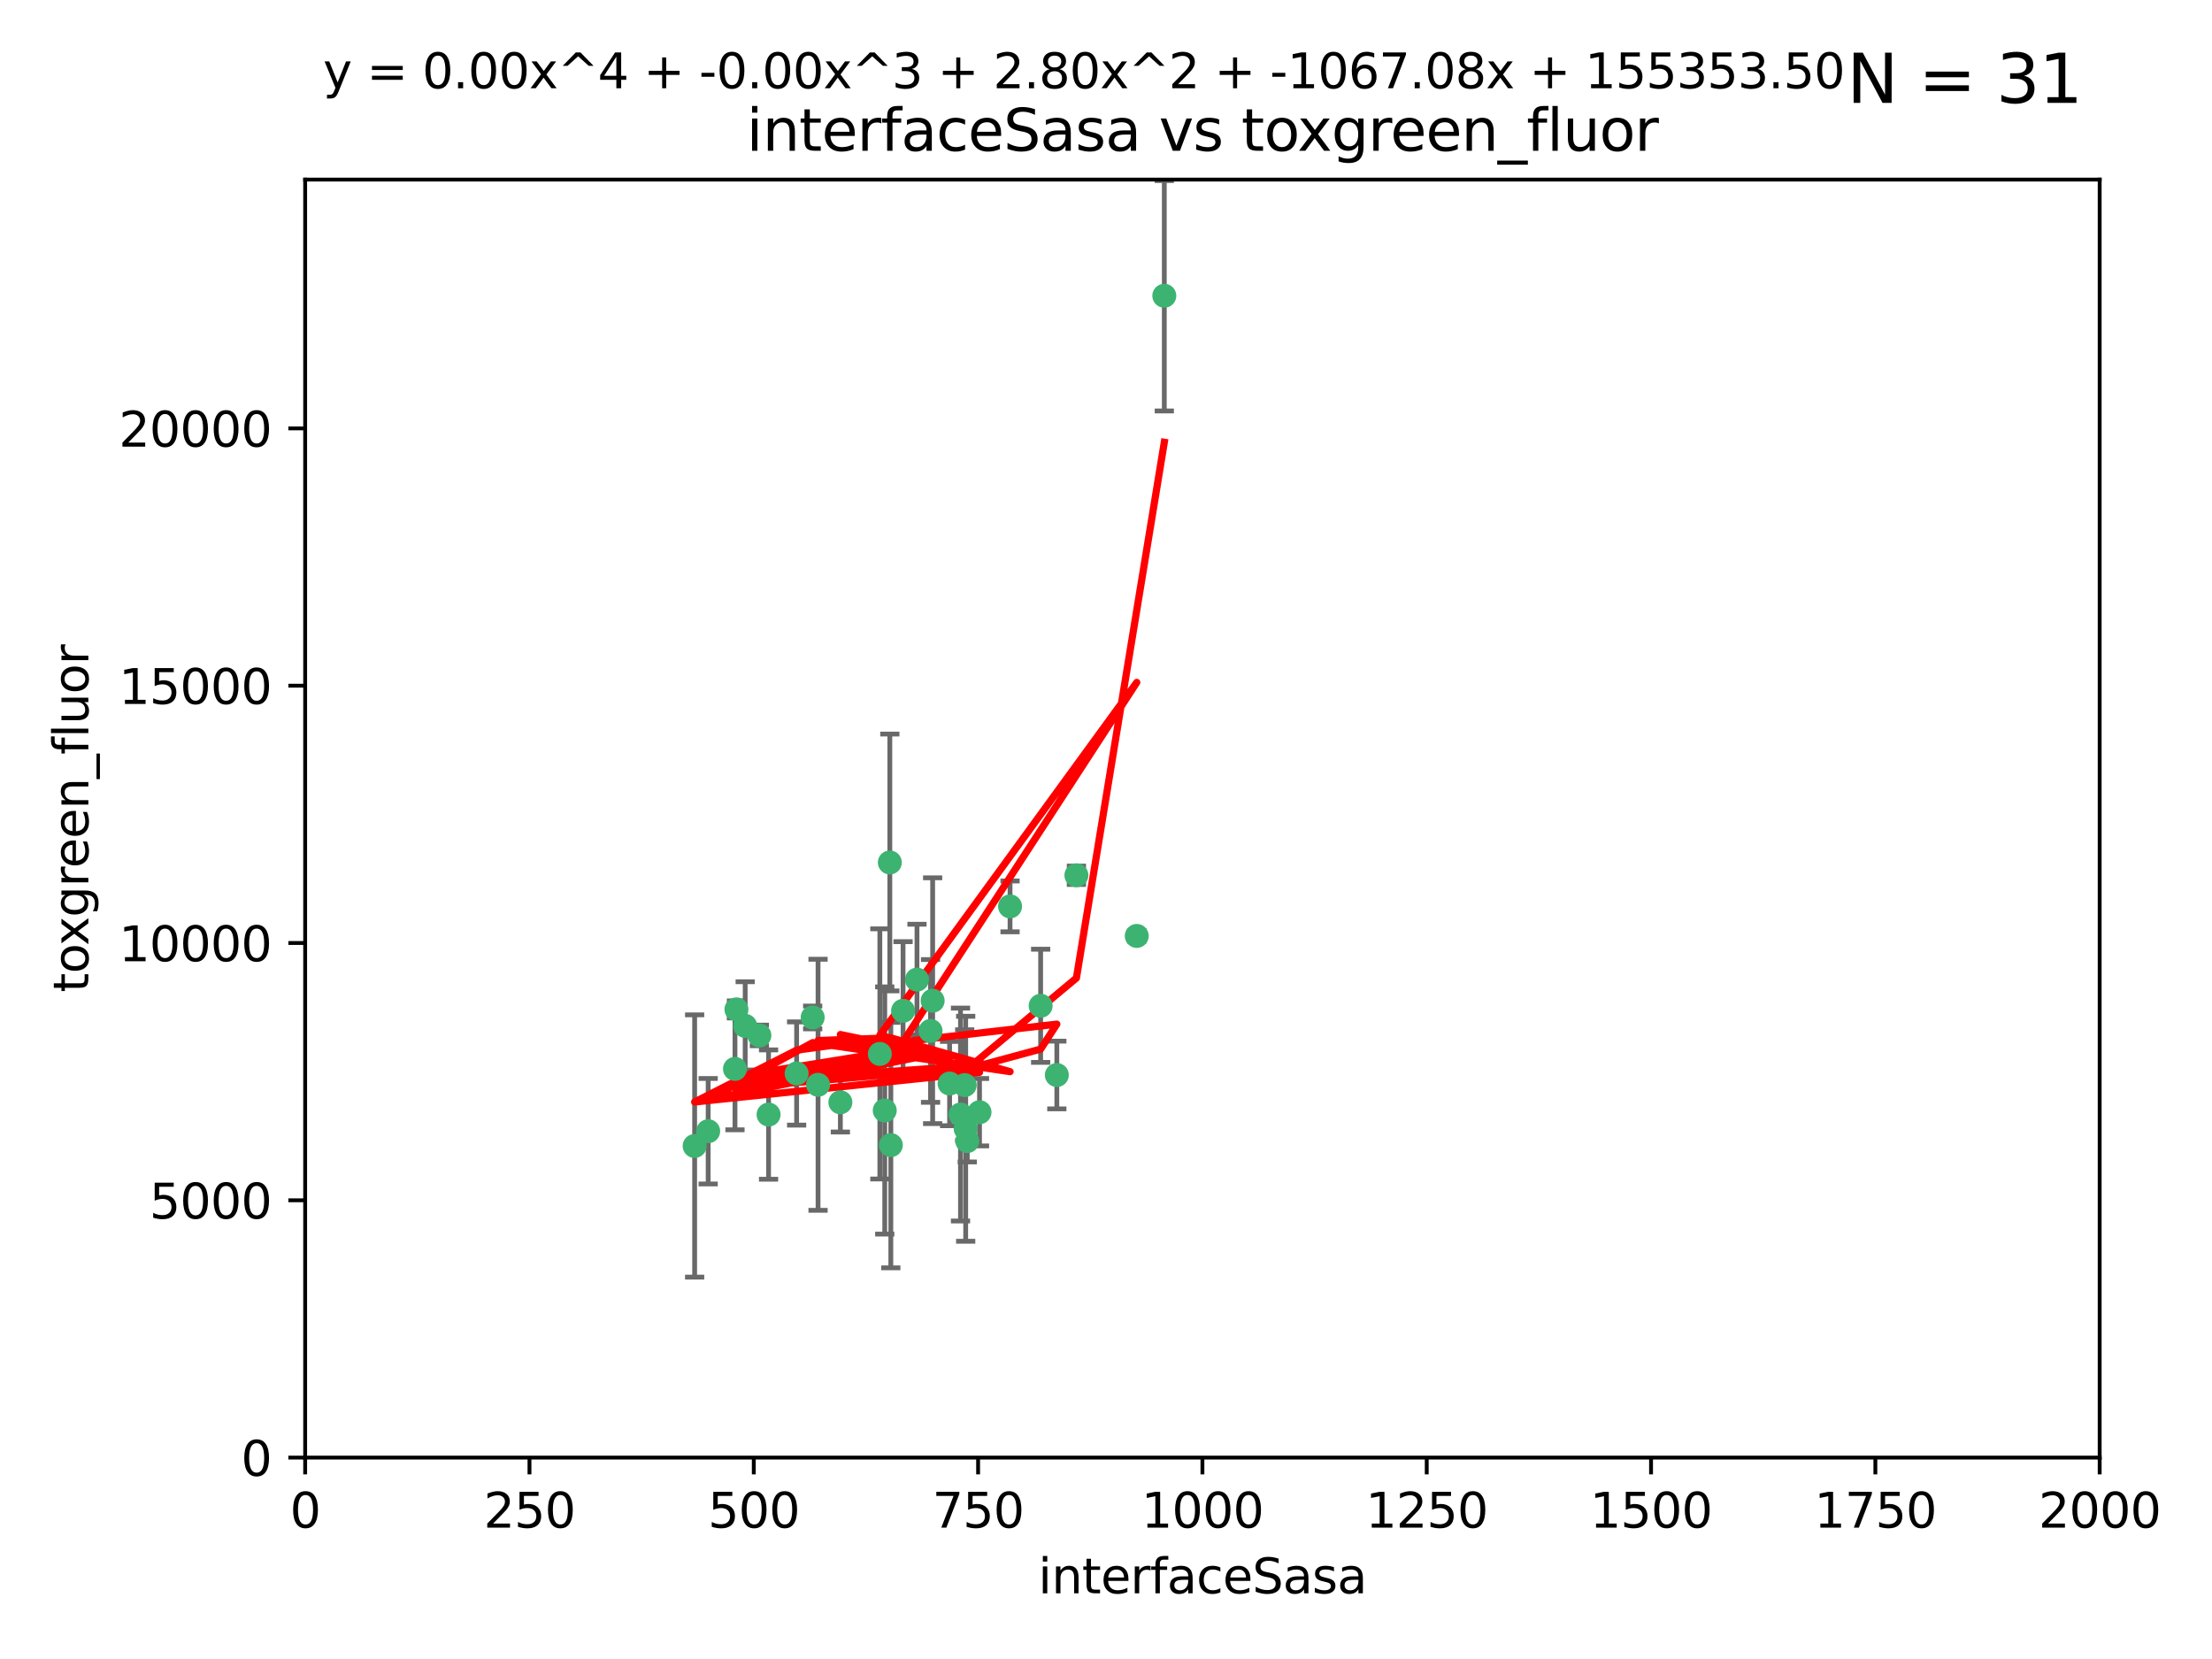 <?xml version="1.0" encoding="utf-8" standalone="no"?>
<!DOCTYPE svg PUBLIC "-//W3C//DTD SVG 1.1//EN"
  "http://www.w3.org/Graphics/SVG/1.1/DTD/svg11.dtd">
<svg xmlns:xlink="http://www.w3.org/1999/xlink" width="460.8pt" height="345.6pt" viewBox="0 0 460.8 345.6" xmlns="http://www.w3.org/2000/svg" version="1.1">
 <defs>
  <style type="text/css">*{stroke-linejoin: round; stroke-linecap: butt}</style>
 </defs>
 <g id="figure_1">
  <g id="patch_1">
   <path d="M 0 345.6 
L 460.8 345.6 
L 460.8 0 
L 0 0 
z
" style="fill: #ffffff"/>
  </g>
  <g id="axes_1">
   <g id="patch_2">
    <path d="M 63.571 303.64 
L 437.4 303.64 
L 437.4 37.411 
L 63.571 37.411 
z
" style="fill: #ffffff"/>
   </g>
   <g id="PathCollection_1">
    <defs>
     <path id="m22f7051500" d="M 0 1.118 
C 0.297 1.118 0.581 1 0.791 0.791 
C 1 0.581 1.118 0.297 1.118 0 
C 1.118 -0.297 1 -0.581 0.791 -0.791 
C 0.581 -1 0.297 -1.118 0 -1.118 
C -0.297 -1.118 -0.581 -1 -0.791 -0.791 
C -1 -0.581 -1.118 -0.297 -1.118 0 
C -1.118 0.297 -1 0.581 -0.791 0.791 
C -0.581 1 -0.297 1.118 0 1.118 
z
" style="stroke: #3cb371"/>
    </defs>
    <g clip-path="url(#pad4c2905b9)">
     <use xlink:href="#m22f7051500" x="242.546" y="61.614" style="fill: #3cb371; stroke: #3cb371"/>
     <use xlink:href="#m22f7051500" x="224.235" y="182.332" style="fill: #3cb371; stroke: #3cb371"/>
     <use xlink:href="#m22f7051500" x="201.501" y="237.705" style="fill: #3cb371; stroke: #3cb371"/>
     <use xlink:href="#m22f7051500" x="216.785" y="209.523" style="fill: #3cb371; stroke: #3cb371"/>
     <use xlink:href="#m22f7051500" x="220.157" y="223.946" style="fill: #3cb371; stroke: #3cb371"/>
     <use xlink:href="#m22f7051500" x="188.124" y="210.567" style="fill: #3cb371; stroke: #3cb371"/>
     <use xlink:href="#m22f7051500" x="236.807" y="194.97" style="fill: #3cb371; stroke: #3cb371"/>
     <use xlink:href="#m22f7051500" x="183.29" y="219.551" style="fill: #3cb371; stroke: #3cb371"/>
     <use xlink:href="#m22f7051500" x="184.309" y="231.332" style="fill: #3cb371; stroke: #3cb371"/>
     <use xlink:href="#m22f7051500" x="201.17" y="235.142" style="fill: #3cb371; stroke: #3cb371"/>
     <use xlink:href="#m22f7051500" x="197.821" y="225.726" style="fill: #3cb371; stroke: #3cb371"/>
     <use xlink:href="#m22f7051500" x="175.066" y="229.629" style="fill: #3cb371; stroke: #3cb371"/>
     <use xlink:href="#m22f7051500" x="193.852" y="214.763" style="fill: #3cb371; stroke: #3cb371"/>
     <use xlink:href="#m22f7051500" x="158.193" y="215.703" style="fill: #3cb371; stroke: #3cb371"/>
     <use xlink:href="#m22f7051500" x="191.024" y="204.074" style="fill: #3cb371; stroke: #3cb371"/>
     <use xlink:href="#m22f7051500" x="170.415" y="225.982" style="fill: #3cb371; stroke: #3cb371"/>
     <use xlink:href="#m22f7051500" x="185.576" y="238.546" style="fill: #3cb371; stroke: #3cb371"/>
     <use xlink:href="#m22f7051500" x="210.413" y="188.817" style="fill: #3cb371; stroke: #3cb371"/>
     <use xlink:href="#m22f7051500" x="169.294" y="211.954" style="fill: #3cb371; stroke: #3cb371"/>
     <use xlink:href="#m22f7051500" x="147.524" y="235.652" style="fill: #3cb371; stroke: #3cb371"/>
     <use xlink:href="#m22f7051500" x="194.288" y="208.467" style="fill: #3cb371; stroke: #3cb371"/>
     <use xlink:href="#m22f7051500" x="155.238" y="213.709" style="fill: #3cb371; stroke: #3cb371"/>
     <use xlink:href="#m22f7051500" x="200.09" y="232.178" style="fill: #3cb371; stroke: #3cb371"/>
     <use xlink:href="#m22f7051500" x="204.052" y="231.695" style="fill: #3cb371; stroke: #3cb371"/>
     <use xlink:href="#m22f7051500" x="144.707" y="238.73" style="fill: #3cb371; stroke: #3cb371"/>
     <use xlink:href="#m22f7051500" x="165.952" y="223.629" style="fill: #3cb371; stroke: #3cb371"/>
     <use xlink:href="#m22f7051500" x="185.368" y="179.671" style="fill: #3cb371; stroke: #3cb371"/>
     <use xlink:href="#m22f7051500" x="200.968" y="226.048" style="fill: #3cb371; stroke: #3cb371"/>
     <use xlink:href="#m22f7051500" x="153.109" y="222.67" style="fill: #3cb371; stroke: #3cb371"/>
     <use xlink:href="#m22f7051500" x="153.414" y="210.275" style="fill: #3cb371; stroke: #3cb371"/>
     <use xlink:href="#m22f7051500" x="160.105" y="232.185" style="fill: #3cb371; stroke: #3cb371"/>
    </g>
   </g>
   <g id="matplotlib.axis_1">
    <g id="xtick_1">
     <g id="line2d_1">
      <defs>
       <path id="mf57c76e277" d="M 0 0 
L 0 3.5 
" style="stroke: #000000; stroke-width: 0.8"/>
      </defs>
      <g>
       <use xlink:href="#mf57c76e277" x="63.571" y="303.64" style="stroke: #000000; stroke-width: 0.8"/>
      </g>
     </g>
     <g id="text_1">
      <!-- 0 -->
      <g transform="translate(60.39 318.238)scale(0.1 -0.1)">
       <defs>
        <path id="DejaVuSans-30" d="M 2034 4250 
Q 1547 4250 1301 3770 
Q 1056 3291 1056 2328 
Q 1056 1369 1301 889 
Q 1547 409 2034 409 
Q 2525 409 2770 889 
Q 3016 1369 3016 2328 
Q 3016 3291 2770 3770 
Q 2525 4250 2034 4250 
z
M 2034 4750 
Q 2819 4750 3233 4129 
Q 3647 3509 3647 2328 
Q 3647 1150 3233 529 
Q 2819 -91 2034 -91 
Q 1250 -91 836 529 
Q 422 1150 422 2328 
Q 422 3509 836 4129 
Q 1250 4750 2034 4750 
z
" transform="scale(0.016)"/>
       </defs>
       <use xlink:href="#DejaVuSans-30"/>
      </g>
     </g>
    </g>
    <g id="xtick_2">
     <g id="line2d_2">
      <g>
       <use xlink:href="#mf57c76e277" x="110.3" y="303.64" style="stroke: #000000; stroke-width: 0.8"/>
      </g>
     </g>
     <g id="text_2">
      <!-- 250 -->
      <g transform="translate(100.756 318.238)scale(0.1 -0.1)">
       <defs>
        <path id="DejaVuSans-32" d="M 1228 531 
L 3431 531 
L 3431 0 
L 469 0 
L 469 531 
Q 828 903 1448 1529 
Q 2069 2156 2228 2338 
Q 2531 2678 2651 2914 
Q 2772 3150 2772 3378 
Q 2772 3750 2511 3984 
Q 2250 4219 1831 4219 
Q 1534 4219 1204 4116 
Q 875 4013 500 3803 
L 500 4441 
Q 881 4594 1212 4672 
Q 1544 4750 1819 4750 
Q 2544 4750 2975 4387 
Q 3406 4025 3406 3419 
Q 3406 3131 3298 2873 
Q 3191 2616 2906 2266 
Q 2828 2175 2409 1742 
Q 1991 1309 1228 531 
z
" transform="scale(0.016)"/>
        <path id="DejaVuSans-35" d="M 691 4666 
L 3169 4666 
L 3169 4134 
L 1269 4134 
L 1269 2991 
Q 1406 3038 1543 3061 
Q 1681 3084 1819 3084 
Q 2600 3084 3056 2656 
Q 3513 2228 3513 1497 
Q 3513 744 3044 326 
Q 2575 -91 1722 -91 
Q 1428 -91 1123 -41 
Q 819 9 494 109 
L 494 744 
Q 775 591 1075 516 
Q 1375 441 1709 441 
Q 2250 441 2565 725 
Q 2881 1009 2881 1497 
Q 2881 1984 2565 2268 
Q 2250 2553 1709 2553 
Q 1456 2553 1204 2497 
Q 953 2441 691 2322 
L 691 4666 
z
" transform="scale(0.016)"/>
       </defs>
       <use xlink:href="#DejaVuSans-32"/>
       <use xlink:href="#DejaVuSans-35" x="63.623"/>
       <use xlink:href="#DejaVuSans-30" x="127.246"/>
      </g>
     </g>
    </g>
    <g id="xtick_3">
     <g id="line2d_3">
      <g>
       <use xlink:href="#mf57c76e277" x="157.028" y="303.64" style="stroke: #000000; stroke-width: 0.8"/>
      </g>
     </g>
     <g id="text_3">
      <!-- 500 -->
      <g transform="translate(147.485 318.238)scale(0.1 -0.1)">
       <use xlink:href="#DejaVuSans-35"/>
       <use xlink:href="#DejaVuSans-30" x="63.623"/>
       <use xlink:href="#DejaVuSans-30" x="127.246"/>
      </g>
     </g>
    </g>
    <g id="xtick_4">
     <g id="line2d_4">
      <g>
       <use xlink:href="#mf57c76e277" x="203.757" y="303.64" style="stroke: #000000; stroke-width: 0.8"/>
      </g>
     </g>
     <g id="text_4">
      <!-- 750 -->
      <g transform="translate(194.213 318.238)scale(0.1 -0.1)">
       <defs>
        <path id="DejaVuSans-37" d="M 525 4666 
L 3525 4666 
L 3525 4397 
L 1831 0 
L 1172 0 
L 2766 4134 
L 525 4134 
L 525 4666 
z
" transform="scale(0.016)"/>
       </defs>
       <use xlink:href="#DejaVuSans-37"/>
       <use xlink:href="#DejaVuSans-35" x="63.623"/>
       <use xlink:href="#DejaVuSans-30" x="127.246"/>
      </g>
     </g>
    </g>
    <g id="xtick_5">
     <g id="line2d_5">
      <g>
       <use xlink:href="#mf57c76e277" x="250.486" y="303.64" style="stroke: #000000; stroke-width: 0.8"/>
      </g>
     </g>
     <g id="text_5">
      <!-- 1000 -->
      <g transform="translate(237.761 318.238)scale(0.1 -0.1)">
       <defs>
        <path id="DejaVuSans-31" d="M 794 531 
L 1825 531 
L 1825 4091 
L 703 3866 
L 703 4441 
L 1819 4666 
L 2450 4666 
L 2450 531 
L 3481 531 
L 3481 0 
L 794 0 
L 794 531 
z
" transform="scale(0.016)"/>
       </defs>
       <use xlink:href="#DejaVuSans-31"/>
       <use xlink:href="#DejaVuSans-30" x="63.623"/>
       <use xlink:href="#DejaVuSans-30" x="127.246"/>
       <use xlink:href="#DejaVuSans-30" x="190.869"/>
      </g>
     </g>
    </g>
    <g id="xtick_6">
     <g id="line2d_6">
      <g>
       <use xlink:href="#mf57c76e277" x="297.214" y="303.64" style="stroke: #000000; stroke-width: 0.8"/>
      </g>
     </g>
     <g id="text_6">
      <!-- 1250 -->
      <g transform="translate(284.489 318.238)scale(0.1 -0.1)">
       <use xlink:href="#DejaVuSans-31"/>
       <use xlink:href="#DejaVuSans-32" x="63.623"/>
       <use xlink:href="#DejaVuSans-35" x="127.246"/>
       <use xlink:href="#DejaVuSans-30" x="190.869"/>
      </g>
     </g>
    </g>
    <g id="xtick_7">
     <g id="line2d_7">
      <g>
       <use xlink:href="#mf57c76e277" x="343.943" y="303.64" style="stroke: #000000; stroke-width: 0.8"/>
      </g>
     </g>
     <g id="text_7">
      <!-- 1500 -->
      <g transform="translate(331.218 318.238)scale(0.1 -0.1)">
       <use xlink:href="#DejaVuSans-31"/>
       <use xlink:href="#DejaVuSans-35" x="63.623"/>
       <use xlink:href="#DejaVuSans-30" x="127.246"/>
       <use xlink:href="#DejaVuSans-30" x="190.869"/>
      </g>
     </g>
    </g>
    <g id="xtick_8">
     <g id="line2d_8">
      <g>
       <use xlink:href="#mf57c76e277" x="390.671" y="303.64" style="stroke: #000000; stroke-width: 0.8"/>
      </g>
     </g>
     <g id="text_8">
      <!-- 1750 -->
      <g transform="translate(377.946 318.238)scale(0.1 -0.1)">
       <use xlink:href="#DejaVuSans-31"/>
       <use xlink:href="#DejaVuSans-37" x="63.623"/>
       <use xlink:href="#DejaVuSans-35" x="127.246"/>
       <use xlink:href="#DejaVuSans-30" x="190.869"/>
      </g>
     </g>
    </g>
    <g id="xtick_9">
     <g id="line2d_9">
      <g>
       <use xlink:href="#mf57c76e277" x="437.4" y="303.64" style="stroke: #000000; stroke-width: 0.8"/>
      </g>
     </g>
     <g id="text_9">
      <!-- 2000 -->
      <g transform="translate(424.675 318.238)scale(0.1 -0.1)">
       <use xlink:href="#DejaVuSans-32"/>
       <use xlink:href="#DejaVuSans-30" x="63.623"/>
       <use xlink:href="#DejaVuSans-30" x="127.246"/>
       <use xlink:href="#DejaVuSans-30" x="190.869"/>
      </g>
     </g>
    </g>
    <g id="text_10">
     <!-- interfaceSasa -->
     <g transform="translate(216.279 331.917)scale(0.1 -0.1)">
      <defs>
       <path id="DejaVuSans-69" d="M 603 3500 
L 1178 3500 
L 1178 0 
L 603 0 
L 603 3500 
z
M 603 4863 
L 1178 4863 
L 1178 4134 
L 603 4134 
L 603 4863 
z
" transform="scale(0.016)"/>
       <path id="DejaVuSans-6e" d="M 3513 2113 
L 3513 0 
L 2938 0 
L 2938 2094 
Q 2938 2591 2744 2837 
Q 2550 3084 2163 3084 
Q 1697 3084 1428 2787 
Q 1159 2491 1159 1978 
L 1159 0 
L 581 0 
L 581 3500 
L 1159 3500 
L 1159 2956 
Q 1366 3272 1645 3428 
Q 1925 3584 2291 3584 
Q 2894 3584 3203 3211 
Q 3513 2838 3513 2113 
z
" transform="scale(0.016)"/>
       <path id="DejaVuSans-74" d="M 1172 4494 
L 1172 3500 
L 2356 3500 
L 2356 3053 
L 1172 3053 
L 1172 1153 
Q 1172 725 1289 603 
Q 1406 481 1766 481 
L 2356 481 
L 2356 0 
L 1766 0 
Q 1100 0 847 248 
Q 594 497 594 1153 
L 594 3053 
L 172 3053 
L 172 3500 
L 594 3500 
L 594 4494 
L 1172 4494 
z
" transform="scale(0.016)"/>
       <path id="DejaVuSans-65" d="M 3597 1894 
L 3597 1613 
L 953 1613 
Q 991 1019 1311 708 
Q 1631 397 2203 397 
Q 2534 397 2845 478 
Q 3156 559 3463 722 
L 3463 178 
Q 3153 47 2828 -22 
Q 2503 -91 2169 -91 
Q 1331 -91 842 396 
Q 353 884 353 1716 
Q 353 2575 817 3079 
Q 1281 3584 2069 3584 
Q 2775 3584 3186 3129 
Q 3597 2675 3597 1894 
z
M 3022 2063 
Q 3016 2534 2758 2815 
Q 2500 3097 2075 3097 
Q 1594 3097 1305 2825 
Q 1016 2553 972 2059 
L 3022 2063 
z
" transform="scale(0.016)"/>
       <path id="DejaVuSans-72" d="M 2631 2963 
Q 2534 3019 2420 3045 
Q 2306 3072 2169 3072 
Q 1681 3072 1420 2755 
Q 1159 2438 1159 1844 
L 1159 0 
L 581 0 
L 581 3500 
L 1159 3500 
L 1159 2956 
Q 1341 3275 1631 3429 
Q 1922 3584 2338 3584 
Q 2397 3584 2469 3576 
Q 2541 3569 2628 3553 
L 2631 2963 
z
" transform="scale(0.016)"/>
       <path id="DejaVuSans-66" d="M 2375 4863 
L 2375 4384 
L 1825 4384 
Q 1516 4384 1395 4259 
Q 1275 4134 1275 3809 
L 1275 3500 
L 2222 3500 
L 2222 3053 
L 1275 3053 
L 1275 0 
L 697 0 
L 697 3053 
L 147 3053 
L 147 3500 
L 697 3500 
L 697 3744 
Q 697 4328 969 4595 
Q 1241 4863 1831 4863 
L 2375 4863 
z
" transform="scale(0.016)"/>
       <path id="DejaVuSans-61" d="M 2194 1759 
Q 1497 1759 1228 1600 
Q 959 1441 959 1056 
Q 959 750 1161 570 
Q 1363 391 1709 391 
Q 2188 391 2477 730 
Q 2766 1069 2766 1631 
L 2766 1759 
L 2194 1759 
z
M 3341 1997 
L 3341 0 
L 2766 0 
L 2766 531 
Q 2569 213 2275 61 
Q 1981 -91 1556 -91 
Q 1019 -91 701 211 
Q 384 513 384 1019 
Q 384 1609 779 1909 
Q 1175 2209 1959 2209 
L 2766 2209 
L 2766 2266 
Q 2766 2663 2505 2880 
Q 2244 3097 1772 3097 
Q 1472 3097 1187 3025 
Q 903 2953 641 2809 
L 641 3341 
Q 956 3463 1253 3523 
Q 1550 3584 1831 3584 
Q 2591 3584 2966 3190 
Q 3341 2797 3341 1997 
z
" transform="scale(0.016)"/>
       <path id="DejaVuSans-63" d="M 3122 3366 
L 3122 2828 
Q 2878 2963 2633 3030 
Q 2388 3097 2138 3097 
Q 1578 3097 1268 2742 
Q 959 2388 959 1747 
Q 959 1106 1268 751 
Q 1578 397 2138 397 
Q 2388 397 2633 464 
Q 2878 531 3122 666 
L 3122 134 
Q 2881 22 2623 -34 
Q 2366 -91 2075 -91 
Q 1284 -91 818 406 
Q 353 903 353 1747 
Q 353 2603 823 3093 
Q 1294 3584 2113 3584 
Q 2378 3584 2631 3529 
Q 2884 3475 3122 3366 
z
" transform="scale(0.016)"/>
       <path id="DejaVuSans-53" d="M 3425 4513 
L 3425 3897 
Q 3066 4069 2747 4153 
Q 2428 4238 2131 4238 
Q 1616 4238 1336 4038 
Q 1056 3838 1056 3469 
Q 1056 3159 1242 3001 
Q 1428 2844 1947 2747 
L 2328 2669 
Q 3034 2534 3370 2195 
Q 3706 1856 3706 1288 
Q 3706 609 3251 259 
Q 2797 -91 1919 -91 
Q 1588 -91 1214 -16 
Q 841 59 441 206 
L 441 856 
Q 825 641 1194 531 
Q 1563 422 1919 422 
Q 2459 422 2753 634 
Q 3047 847 3047 1241 
Q 3047 1584 2836 1778 
Q 2625 1972 2144 2069 
L 1759 2144 
Q 1053 2284 737 2584 
Q 422 2884 422 3419 
Q 422 4038 858 4394 
Q 1294 4750 2059 4750 
Q 2388 4750 2728 4690 
Q 3069 4631 3425 4513 
z
" transform="scale(0.016)"/>
       <path id="DejaVuSans-73" d="M 2834 3397 
L 2834 2853 
Q 2591 2978 2328 3040 
Q 2066 3103 1784 3103 
Q 1356 3103 1142 2972 
Q 928 2841 928 2578 
Q 928 2378 1081 2264 
Q 1234 2150 1697 2047 
L 1894 2003 
Q 2506 1872 2764 1633 
Q 3022 1394 3022 966 
Q 3022 478 2636 193 
Q 2250 -91 1575 -91 
Q 1294 -91 989 -36 
Q 684 19 347 128 
L 347 722 
Q 666 556 975 473 
Q 1284 391 1588 391 
Q 1994 391 2212 530 
Q 2431 669 2431 922 
Q 2431 1156 2273 1281 
Q 2116 1406 1581 1522 
L 1381 1569 
Q 847 1681 609 1914 
Q 372 2147 372 2553 
Q 372 3047 722 3315 
Q 1072 3584 1716 3584 
Q 2034 3584 2315 3537 
Q 2597 3491 2834 3397 
z
" transform="scale(0.016)"/>
      </defs>
      <use xlink:href="#DejaVuSans-69"/>
      <use xlink:href="#DejaVuSans-6e" x="27.783"/>
      <use xlink:href="#DejaVuSans-74" x="91.162"/>
      <use xlink:href="#DejaVuSans-65" x="130.371"/>
      <use xlink:href="#DejaVuSans-72" x="191.895"/>
      <use xlink:href="#DejaVuSans-66" x="233.008"/>
      <use xlink:href="#DejaVuSans-61" x="268.213"/>
      <use xlink:href="#DejaVuSans-63" x="329.492"/>
      <use xlink:href="#DejaVuSans-65" x="384.473"/>
      <use xlink:href="#DejaVuSans-53" x="445.996"/>
      <use xlink:href="#DejaVuSans-61" x="509.473"/>
      <use xlink:href="#DejaVuSans-73" x="570.752"/>
      <use xlink:href="#DejaVuSans-61" x="622.852"/>
     </g>
    </g>
   </g>
   <g id="matplotlib.axis_2">
    <g id="ytick_1">
     <g id="line2d_10">
      <defs>
       <path id="mcdffd30516" d="M 0 0 
L -3.5 0 
" style="stroke: #000000; stroke-width: 0.8"/>
      </defs>
      <g>
       <use xlink:href="#mcdffd30516" x="63.571" y="303.64" style="stroke: #000000; stroke-width: 0.8"/>
      </g>
     </g>
     <g id="text_11">
      <!-- 0 -->
      <g transform="translate(50.209 307.439)scale(0.1 -0.1)">
       <use xlink:href="#DejaVuSans-30"/>
      </g>
     </g>
    </g>
    <g id="ytick_2">
     <g id="line2d_11">
      <g>
       <use xlink:href="#mcdffd30516" x="63.571" y="250.04" style="stroke: #000000; stroke-width: 0.8"/>
      </g>
     </g>
     <g id="text_12">
      <!-- 5000 -->
      <g transform="translate(31.121 253.84)scale(0.1 -0.1)">
       <use xlink:href="#DejaVuSans-35"/>
       <use xlink:href="#DejaVuSans-30" x="63.623"/>
       <use xlink:href="#DejaVuSans-30" x="127.246"/>
       <use xlink:href="#DejaVuSans-30" x="190.869"/>
      </g>
     </g>
    </g>
    <g id="ytick_3">
     <g id="line2d_12">
      <g>
       <use xlink:href="#mcdffd30516" x="63.571" y="196.441" style="stroke: #000000; stroke-width: 0.8"/>
      </g>
     </g>
     <g id="text_13">
      <!-- 10000 -->
      <g transform="translate(24.759 200.24)scale(0.1 -0.1)">
       <use xlink:href="#DejaVuSans-31"/>
       <use xlink:href="#DejaVuSans-30" x="63.623"/>
       <use xlink:href="#DejaVuSans-30" x="127.246"/>
       <use xlink:href="#DejaVuSans-30" x="190.869"/>
       <use xlink:href="#DejaVuSans-30" x="254.492"/>
      </g>
     </g>
    </g>
    <g id="ytick_4">
     <g id="line2d_13">
      <g>
       <use xlink:href="#mcdffd30516" x="63.571" y="142.841" style="stroke: #000000; stroke-width: 0.8"/>
      </g>
     </g>
     <g id="text_14">
      <!-- 15000 -->
      <g transform="translate(24.759 146.64)scale(0.1 -0.1)">
       <use xlink:href="#DejaVuSans-31"/>
       <use xlink:href="#DejaVuSans-35" x="63.623"/>
       <use xlink:href="#DejaVuSans-30" x="127.246"/>
       <use xlink:href="#DejaVuSans-30" x="190.869"/>
       <use xlink:href="#DejaVuSans-30" x="254.492"/>
      </g>
     </g>
    </g>
    <g id="ytick_5">
     <g id="line2d_14">
      <g>
       <use xlink:href="#mcdffd30516" x="63.571" y="89.242" style="stroke: #000000; stroke-width: 0.8"/>
      </g>
     </g>
     <g id="text_15">
      <!-- 20000 -->
      <g transform="translate(24.759 93.041)scale(0.1 -0.1)">
       <use xlink:href="#DejaVuSans-32"/>
       <use xlink:href="#DejaVuSans-30" x="63.623"/>
       <use xlink:href="#DejaVuSans-30" x="127.246"/>
       <use xlink:href="#DejaVuSans-30" x="190.869"/>
       <use xlink:href="#DejaVuSans-30" x="254.492"/>
      </g>
     </g>
    </g>
    <g id="text_16">
     <!-- toxgreen_fluor -->
     <g transform="translate(18.401 206.72)rotate(-90)scale(0.1 -0.1)">
      <defs>
       <path id="DejaVuSans-6f" d="M 1959 3097 
Q 1497 3097 1228 2736 
Q 959 2375 959 1747 
Q 959 1119 1226 758 
Q 1494 397 1959 397 
Q 2419 397 2687 759 
Q 2956 1122 2956 1747 
Q 2956 2369 2687 2733 
Q 2419 3097 1959 3097 
z
M 1959 3584 
Q 2709 3584 3137 3096 
Q 3566 2609 3566 1747 
Q 3566 888 3137 398 
Q 2709 -91 1959 -91 
Q 1206 -91 779 398 
Q 353 888 353 1747 
Q 353 2609 779 3096 
Q 1206 3584 1959 3584 
z
" transform="scale(0.016)"/>
       <path id="DejaVuSans-78" d="M 3513 3500 
L 2247 1797 
L 3578 0 
L 2900 0 
L 1881 1375 
L 863 0 
L 184 0 
L 1544 1831 
L 300 3500 
L 978 3500 
L 1906 2253 
L 2834 3500 
L 3513 3500 
z
" transform="scale(0.016)"/>
       <path id="DejaVuSans-67" d="M 2906 1791 
Q 2906 2416 2648 2759 
Q 2391 3103 1925 3103 
Q 1463 3103 1205 2759 
Q 947 2416 947 1791 
Q 947 1169 1205 825 
Q 1463 481 1925 481 
Q 2391 481 2648 825 
Q 2906 1169 2906 1791 
z
M 3481 434 
Q 3481 -459 3084 -895 
Q 2688 -1331 1869 -1331 
Q 1566 -1331 1297 -1286 
Q 1028 -1241 775 -1147 
L 775 -588 
Q 1028 -725 1275 -790 
Q 1522 -856 1778 -856 
Q 2344 -856 2625 -561 
Q 2906 -266 2906 331 
L 2906 616 
Q 2728 306 2450 153 
Q 2172 0 1784 0 
Q 1141 0 747 490 
Q 353 981 353 1791 
Q 353 2603 747 3093 
Q 1141 3584 1784 3584 
Q 2172 3584 2450 3431 
Q 2728 3278 2906 2969 
L 2906 3500 
L 3481 3500 
L 3481 434 
z
" transform="scale(0.016)"/>
       <path id="DejaVuSans-5f" d="M 3263 -1063 
L 3263 -1509 
L -63 -1509 
L -63 -1063 
L 3263 -1063 
z
" transform="scale(0.016)"/>
       <path id="DejaVuSans-6c" d="M 603 4863 
L 1178 4863 
L 1178 0 
L 603 0 
L 603 4863 
z
" transform="scale(0.016)"/>
       <path id="DejaVuSans-75" d="M 544 1381 
L 544 3500 
L 1119 3500 
L 1119 1403 
Q 1119 906 1312 657 
Q 1506 409 1894 409 
Q 2359 409 2629 706 
Q 2900 1003 2900 1516 
L 2900 3500 
L 3475 3500 
L 3475 0 
L 2900 0 
L 2900 538 
Q 2691 219 2414 64 
Q 2138 -91 1772 -91 
Q 1169 -91 856 284 
Q 544 659 544 1381 
z
M 1991 3584 
L 1991 3584 
z
" transform="scale(0.016)"/>
      </defs>
      <use xlink:href="#DejaVuSans-74"/>
      <use xlink:href="#DejaVuSans-6f" x="39.209"/>
      <use xlink:href="#DejaVuSans-78" x="97.266"/>
      <use xlink:href="#DejaVuSans-67" x="156.445"/>
      <use xlink:href="#DejaVuSans-72" x="219.922"/>
      <use xlink:href="#DejaVuSans-65" x="258.785"/>
      <use xlink:href="#DejaVuSans-65" x="320.309"/>
      <use xlink:href="#DejaVuSans-6e" x="381.832"/>
      <use xlink:href="#DejaVuSans-5f" x="445.211"/>
      <use xlink:href="#DejaVuSans-66" x="495.211"/>
      <use xlink:href="#DejaVuSans-6c" x="530.416"/>
      <use xlink:href="#DejaVuSans-75" x="558.199"/>
      <use xlink:href="#DejaVuSans-6f" x="621.578"/>
      <use xlink:href="#DejaVuSans-72" x="682.76"/>
     </g>
    </g>
   </g>
   <g id="LineCollection_1">
    <path d="M 242.546 85.61 
L 242.546 37.617 
" clip-path="url(#pad4c2905b9)" style="fill: none; stroke: #696969"/>
    <path d="M 224.235 184.246 
L 224.235 180.418 
" clip-path="url(#pad4c2905b9)" style="fill: none; stroke: #696969"/>
    <path d="M 201.501 242.055 
L 201.501 233.355 
" clip-path="url(#pad4c2905b9)" style="fill: none; stroke: #696969"/>
    <path d="M 216.785 221.309 
L 216.785 197.738 
" clip-path="url(#pad4c2905b9)" style="fill: none; stroke: #696969"/>
    <path d="M 220.157 231 
L 220.157 216.893 
" clip-path="url(#pad4c2905b9)" style="fill: none; stroke: #696969"/>
    <path d="M 188.124 224.966 
L 188.124 196.167 
" clip-path="url(#pad4c2905b9)" style="fill: none; stroke: #696969"/>
    <path d="M 236.807 196.069 
L 236.807 193.871 
" clip-path="url(#pad4c2905b9)" style="fill: none; stroke: #696969"/>
    <path d="M 183.29 245.607 
L 183.29 193.496 
" clip-path="url(#pad4c2905b9)" style="fill: none; stroke: #696969"/>
    <path d="M 184.309 257.083 
L 184.309 205.581 
" clip-path="url(#pad4c2905b9)" style="fill: none; stroke: #696969"/>
    <path d="M 201.17 258.576 
L 201.17 211.708 
" clip-path="url(#pad4c2905b9)" style="fill: none; stroke: #696969"/>
    <path d="M 197.821 234.503 
L 197.821 216.949 
" clip-path="url(#pad4c2905b9)" style="fill: none; stroke: #696969"/>
    <path d="M 175.066 235.82 
L 175.066 223.438 
" clip-path="url(#pad4c2905b9)" style="fill: none; stroke: #696969"/>
    <path d="M 193.852 229.631 
L 193.852 199.894 
" clip-path="url(#pad4c2905b9)" style="fill: none; stroke: #696969"/>
    <path d="M 158.193 217.852 
L 158.193 213.554 
" clip-path="url(#pad4c2905b9)" style="fill: none; stroke: #696969"/>
    <path d="M 191.024 215.616 
L 191.024 192.533 
" clip-path="url(#pad4c2905b9)" style="fill: none; stroke: #696969"/>
    <path d="M 170.415 252.135 
L 170.415 199.829 
" clip-path="url(#pad4c2905b9)" style="fill: none; stroke: #696969"/>
    <path d="M 185.576 264.108 
L 185.576 212.985 
" clip-path="url(#pad4c2905b9)" style="fill: none; stroke: #696969"/>
    <path d="M 210.413 194.112 
L 210.413 183.522 
" clip-path="url(#pad4c2905b9)" style="fill: none; stroke: #696969"/>
    <path d="M 169.294 214.326 
L 169.294 209.582 
" clip-path="url(#pad4c2905b9)" style="fill: none; stroke: #696969"/>
    <path d="M 147.524 246.639 
L 147.524 224.665 
" clip-path="url(#pad4c2905b9)" style="fill: none; stroke: #696969"/>
    <path d="M 194.288 234.067 
L 194.288 182.867 
" clip-path="url(#pad4c2905b9)" style="fill: none; stroke: #696969"/>
    <path d="M 155.238 222.902 
L 155.238 204.517 
" clip-path="url(#pad4c2905b9)" style="fill: none; stroke: #696969"/>
    <path d="M 200.09 254.353 
L 200.09 210.003 
" clip-path="url(#pad4c2905b9)" style="fill: none; stroke: #696969"/>
    <path d="M 204.052 238.714 
L 204.052 224.675 
" clip-path="url(#pad4c2905b9)" style="fill: none; stroke: #696969"/>
    <path d="M 144.707 266.049 
L 144.707 211.412 
" clip-path="url(#pad4c2905b9)" style="fill: none; stroke: #696969"/>
    <path d="M 165.952 234.381 
L 165.952 212.876 
" clip-path="url(#pad4c2905b9)" style="fill: none; stroke: #696969"/>
    <path d="M 185.368 206.424 
L 185.368 152.918 
" clip-path="url(#pad4c2905b9)" style="fill: none; stroke: #696969"/>
    <path d="M 200.968 237.582 
L 200.968 214.514 
" clip-path="url(#pad4c2905b9)" style="fill: none; stroke: #696969"/>
    <path d="M 153.109 235.358 
L 153.109 209.982 
" clip-path="url(#pad4c2905b9)" style="fill: none; stroke: #696969"/>
    <path d="M 153.414 212.053 
L 153.414 208.496 
" clip-path="url(#pad4c2905b9)" style="fill: none; stroke: #696969"/>
    <path d="M 160.105 245.657 
L 160.105 218.714 
" clip-path="url(#pad4c2905b9)" style="fill: none; stroke: #696969"/>
   </g>
   <g id="line2d_15">
    <defs>
     <path id="maef3f300aa" d="M 2 0 
L -2 -0 
" style="stroke: #696969"/>
    </defs>
    <g clip-path="url(#pad4c2905b9)">
     <use xlink:href="#maef3f300aa" x="242.546" y="85.61" style="fill: #696969; stroke: #696969"/>
     <use xlink:href="#maef3f300aa" x="224.235" y="184.246" style="fill: #696969; stroke: #696969"/>
     <use xlink:href="#maef3f300aa" x="201.501" y="242.055" style="fill: #696969; stroke: #696969"/>
     <use xlink:href="#maef3f300aa" x="216.785" y="221.309" style="fill: #696969; stroke: #696969"/>
     <use xlink:href="#maef3f300aa" x="220.157" y="231" style="fill: #696969; stroke: #696969"/>
     <use xlink:href="#maef3f300aa" x="188.124" y="224.966" style="fill: #696969; stroke: #696969"/>
     <use xlink:href="#maef3f300aa" x="236.807" y="196.069" style="fill: #696969; stroke: #696969"/>
     <use xlink:href="#maef3f300aa" x="183.29" y="245.607" style="fill: #696969; stroke: #696969"/>
     <use xlink:href="#maef3f300aa" x="184.309" y="257.083" style="fill: #696969; stroke: #696969"/>
     <use xlink:href="#maef3f300aa" x="201.17" y="258.576" style="fill: #696969; stroke: #696969"/>
     <use xlink:href="#maef3f300aa" x="197.821" y="234.503" style="fill: #696969; stroke: #696969"/>
     <use xlink:href="#maef3f300aa" x="175.066" y="235.82" style="fill: #696969; stroke: #696969"/>
     <use xlink:href="#maef3f300aa" x="193.852" y="229.631" style="fill: #696969; stroke: #696969"/>
     <use xlink:href="#maef3f300aa" x="158.193" y="217.852" style="fill: #696969; stroke: #696969"/>
     <use xlink:href="#maef3f300aa" x="191.024" y="215.616" style="fill: #696969; stroke: #696969"/>
     <use xlink:href="#maef3f300aa" x="170.415" y="252.135" style="fill: #696969; stroke: #696969"/>
     <use xlink:href="#maef3f300aa" x="185.576" y="264.108" style="fill: #696969; stroke: #696969"/>
     <use xlink:href="#maef3f300aa" x="210.413" y="194.112" style="fill: #696969; stroke: #696969"/>
     <use xlink:href="#maef3f300aa" x="169.294" y="214.326" style="fill: #696969; stroke: #696969"/>
     <use xlink:href="#maef3f300aa" x="147.524" y="246.639" style="fill: #696969; stroke: #696969"/>
     <use xlink:href="#maef3f300aa" x="194.288" y="234.067" style="fill: #696969; stroke: #696969"/>
     <use xlink:href="#maef3f300aa" x="155.238" y="222.902" style="fill: #696969; stroke: #696969"/>
     <use xlink:href="#maef3f300aa" x="200.09" y="254.353" style="fill: #696969; stroke: #696969"/>
     <use xlink:href="#maef3f300aa" x="204.052" y="238.714" style="fill: #696969; stroke: #696969"/>
     <use xlink:href="#maef3f300aa" x="144.707" y="266.049" style="fill: #696969; stroke: #696969"/>
     <use xlink:href="#maef3f300aa" x="165.952" y="234.381" style="fill: #696969; stroke: #696969"/>
     <use xlink:href="#maef3f300aa" x="185.368" y="206.424" style="fill: #696969; stroke: #696969"/>
     <use xlink:href="#maef3f300aa" x="200.968" y="237.582" style="fill: #696969; stroke: #696969"/>
     <use xlink:href="#maef3f300aa" x="153.109" y="235.358" style="fill: #696969; stroke: #696969"/>
     <use xlink:href="#maef3f300aa" x="153.414" y="212.053" style="fill: #696969; stroke: #696969"/>
     <use xlink:href="#maef3f300aa" x="160.105" y="245.657" style="fill: #696969; stroke: #696969"/>
    </g>
   </g>
   <g id="line2d_16">
    <g clip-path="url(#pad4c2905b9)">
     <use xlink:href="#maef3f300aa" x="242.546" y="37.617" style="fill: #696969; stroke: #696969"/>
     <use xlink:href="#maef3f300aa" x="224.235" y="180.418" style="fill: #696969; stroke: #696969"/>
     <use xlink:href="#maef3f300aa" x="201.501" y="233.355" style="fill: #696969; stroke: #696969"/>
     <use xlink:href="#maef3f300aa" x="216.785" y="197.738" style="fill: #696969; stroke: #696969"/>
     <use xlink:href="#maef3f300aa" x="220.157" y="216.893" style="fill: #696969; stroke: #696969"/>
     <use xlink:href="#maef3f300aa" x="188.124" y="196.167" style="fill: #696969; stroke: #696969"/>
     <use xlink:href="#maef3f300aa" x="236.807" y="193.871" style="fill: #696969; stroke: #696969"/>
     <use xlink:href="#maef3f300aa" x="183.29" y="193.496" style="fill: #696969; stroke: #696969"/>
     <use xlink:href="#maef3f300aa" x="184.309" y="205.581" style="fill: #696969; stroke: #696969"/>
     <use xlink:href="#maef3f300aa" x="201.17" y="211.708" style="fill: #696969; stroke: #696969"/>
     <use xlink:href="#maef3f300aa" x="197.821" y="216.949" style="fill: #696969; stroke: #696969"/>
     <use xlink:href="#maef3f300aa" x="175.066" y="223.438" style="fill: #696969; stroke: #696969"/>
     <use xlink:href="#maef3f300aa" x="193.852" y="199.894" style="fill: #696969; stroke: #696969"/>
     <use xlink:href="#maef3f300aa" x="158.193" y="213.554" style="fill: #696969; stroke: #696969"/>
     <use xlink:href="#maef3f300aa" x="191.024" y="192.533" style="fill: #696969; stroke: #696969"/>
     <use xlink:href="#maef3f300aa" x="170.415" y="199.829" style="fill: #696969; stroke: #696969"/>
     <use xlink:href="#maef3f300aa" x="185.576" y="212.985" style="fill: #696969; stroke: #696969"/>
     <use xlink:href="#maef3f300aa" x="210.413" y="183.522" style="fill: #696969; stroke: #696969"/>
     <use xlink:href="#maef3f300aa" x="169.294" y="209.582" style="fill: #696969; stroke: #696969"/>
     <use xlink:href="#maef3f300aa" x="147.524" y="224.665" style="fill: #696969; stroke: #696969"/>
     <use xlink:href="#maef3f300aa" x="194.288" y="182.867" style="fill: #696969; stroke: #696969"/>
     <use xlink:href="#maef3f300aa" x="155.238" y="204.517" style="fill: #696969; stroke: #696969"/>
     <use xlink:href="#maef3f300aa" x="200.09" y="210.003" style="fill: #696969; stroke: #696969"/>
     <use xlink:href="#maef3f300aa" x="204.052" y="224.675" style="fill: #696969; stroke: #696969"/>
     <use xlink:href="#maef3f300aa" x="144.707" y="211.412" style="fill: #696969; stroke: #696969"/>
     <use xlink:href="#maef3f300aa" x="165.952" y="212.876" style="fill: #696969; stroke: #696969"/>
     <use xlink:href="#maef3f300aa" x="185.368" y="152.918" style="fill: #696969; stroke: #696969"/>
     <use xlink:href="#maef3f300aa" x="200.968" y="214.514" style="fill: #696969; stroke: #696969"/>
     <use xlink:href="#maef3f300aa" x="153.109" y="209.982" style="fill: #696969; stroke: #696969"/>
     <use xlink:href="#maef3f300aa" x="153.414" y="208.496" style="fill: #696969; stroke: #696969"/>
     <use xlink:href="#maef3f300aa" x="160.105" y="218.714" style="fill: #696969; stroke: #696969"/>
    </g>
   </g>
   <g id="line2d_17">
    <path d="M 242.546 92.13 
L 224.235 203.747 
L 201.501 222.677 
L 216.785 218.55 
L 220.157 213.348 
L 188.124 217.022 
L 236.807 142.159 
L 183.29 215.659 
L 184.309 215.877 
L 201.17 222.563 
L 197.821 221.227 
L 175.066 215.51 
L 193.852 219.425 
L 158.193 223.467 
L 191.024 218.168 
L 170.415 216.76 
L 185.576 216.204 
L 210.413 223.242 
L 169.294 217.197 
L 147.524 229.082 
L 194.288 219.624 
L 155.238 225.344 
L 200.09 222.166 
L 204.052 223.389 
L 144.707 229.564 
L 165.952 218.77 
L 185.368 216.146 
L 200.968 222.492 
L 153.109 226.607 
L 153.414 226.434 
L 160.105 222.236 
" clip-path="url(#pad4c2905b9)" style="fill: none; stroke: #ff0000; stroke-width: 1.5; stroke-linecap: square"/>
   </g>
   <g id="line2d_18">
    <defs>
     <path id="mfbd3b4cac7" d="M 0 2 
C 0.53 2 1.039 1.789 1.414 1.414 
C 1.789 1.039 2 0.53 2 0 
C 2 -0.53 1.789 -1.039 1.414 -1.414 
C 1.039 -1.789 0.53 -2 0 -2 
C -0.53 -2 -1.039 -1.789 -1.414 -1.414 
C -1.789 -1.039 -2 -0.53 -2 0 
C -2 0.53 -1.789 1.039 -1.414 1.414 
C -1.039 1.789 -0.53 2 0 2 
z
" style="stroke: #3cb371"/>
    </defs>
    <g clip-path="url(#pad4c2905b9)">
     <use xlink:href="#mfbd3b4cac7" x="242.546" y="61.614" style="fill: #3cb371; stroke: #3cb371"/>
     <use xlink:href="#mfbd3b4cac7" x="224.235" y="182.332" style="fill: #3cb371; stroke: #3cb371"/>
     <use xlink:href="#mfbd3b4cac7" x="201.501" y="237.705" style="fill: #3cb371; stroke: #3cb371"/>
     <use xlink:href="#mfbd3b4cac7" x="216.785" y="209.523" style="fill: #3cb371; stroke: #3cb371"/>
     <use xlink:href="#mfbd3b4cac7" x="220.157" y="223.946" style="fill: #3cb371; stroke: #3cb371"/>
     <use xlink:href="#mfbd3b4cac7" x="188.124" y="210.567" style="fill: #3cb371; stroke: #3cb371"/>
     <use xlink:href="#mfbd3b4cac7" x="236.807" y="194.97" style="fill: #3cb371; stroke: #3cb371"/>
     <use xlink:href="#mfbd3b4cac7" x="183.29" y="219.551" style="fill: #3cb371; stroke: #3cb371"/>
     <use xlink:href="#mfbd3b4cac7" x="184.309" y="231.332" style="fill: #3cb371; stroke: #3cb371"/>
     <use xlink:href="#mfbd3b4cac7" x="201.17" y="235.142" style="fill: #3cb371; stroke: #3cb371"/>
     <use xlink:href="#mfbd3b4cac7" x="197.821" y="225.726" style="fill: #3cb371; stroke: #3cb371"/>
     <use xlink:href="#mfbd3b4cac7" x="175.066" y="229.629" style="fill: #3cb371; stroke: #3cb371"/>
     <use xlink:href="#mfbd3b4cac7" x="193.852" y="214.763" style="fill: #3cb371; stroke: #3cb371"/>
     <use xlink:href="#mfbd3b4cac7" x="158.193" y="215.703" style="fill: #3cb371; stroke: #3cb371"/>
     <use xlink:href="#mfbd3b4cac7" x="191.024" y="204.074" style="fill: #3cb371; stroke: #3cb371"/>
     <use xlink:href="#mfbd3b4cac7" x="170.415" y="225.982" style="fill: #3cb371; stroke: #3cb371"/>
     <use xlink:href="#mfbd3b4cac7" x="185.576" y="238.546" style="fill: #3cb371; stroke: #3cb371"/>
     <use xlink:href="#mfbd3b4cac7" x="210.413" y="188.817" style="fill: #3cb371; stroke: #3cb371"/>
     <use xlink:href="#mfbd3b4cac7" x="169.294" y="211.954" style="fill: #3cb371; stroke: #3cb371"/>
     <use xlink:href="#mfbd3b4cac7" x="147.524" y="235.652" style="fill: #3cb371; stroke: #3cb371"/>
     <use xlink:href="#mfbd3b4cac7" x="194.288" y="208.467" style="fill: #3cb371; stroke: #3cb371"/>
     <use xlink:href="#mfbd3b4cac7" x="155.238" y="213.709" style="fill: #3cb371; stroke: #3cb371"/>
     <use xlink:href="#mfbd3b4cac7" x="200.09" y="232.178" style="fill: #3cb371; stroke: #3cb371"/>
     <use xlink:href="#mfbd3b4cac7" x="204.052" y="231.695" style="fill: #3cb371; stroke: #3cb371"/>
     <use xlink:href="#mfbd3b4cac7" x="144.707" y="238.73" style="fill: #3cb371; stroke: #3cb371"/>
     <use xlink:href="#mfbd3b4cac7" x="165.952" y="223.629" style="fill: #3cb371; stroke: #3cb371"/>
     <use xlink:href="#mfbd3b4cac7" x="185.368" y="179.671" style="fill: #3cb371; stroke: #3cb371"/>
     <use xlink:href="#mfbd3b4cac7" x="200.968" y="226.048" style="fill: #3cb371; stroke: #3cb371"/>
     <use xlink:href="#mfbd3b4cac7" x="153.109" y="222.67" style="fill: #3cb371; stroke: #3cb371"/>
     <use xlink:href="#mfbd3b4cac7" x="153.414" y="210.275" style="fill: #3cb371; stroke: #3cb371"/>
     <use xlink:href="#mfbd3b4cac7" x="160.105" y="232.185" style="fill: #3cb371; stroke: #3cb371"/>
    </g>
   </g>
   <g id="patch_3">
    <path d="M 63.571 303.64 
L 63.571 37.411 
" style="fill: none; stroke: #000000; stroke-width: 0.8; stroke-linejoin: miter; stroke-linecap: square"/>
   </g>
   <g id="patch_4">
    <path d="M 437.4 303.64 
L 437.4 37.411 
" style="fill: none; stroke: #000000; stroke-width: 0.8; stroke-linejoin: miter; stroke-linecap: square"/>
   </g>
   <g id="patch_5">
    <path d="M 63.571 303.64 
L 437.4 303.64 
" style="fill: none; stroke: #000000; stroke-width: 0.8; stroke-linejoin: miter; stroke-linecap: square"/>
   </g>
   <g id="patch_6">
    <path d="M 63.571 37.411 
L 437.4 37.411 
" style="fill: none; stroke: #000000; stroke-width: 0.8; stroke-linejoin: miter; stroke-linecap: square"/>
   </g>
   <g id="text_17">
    <!-- N = 31 -->
    <g transform="translate(384.743 21.426)scale(0.14 -0.14)">
     <defs>
      <path id="DejaVuSans-4e" d="M 628 4666 
L 1478 4666 
L 3547 763 
L 3547 4666 
L 4159 4666 
L 4159 0 
L 3309 0 
L 1241 3903 
L 1241 0 
L 628 0 
L 628 4666 
z
" transform="scale(0.016)"/>
      <path id="DejaVuSans-20" transform="scale(0.016)"/>
      <path id="DejaVuSans-3d" d="M 678 2906 
L 4684 2906 
L 4684 2381 
L 678 2381 
L 678 2906 
z
M 678 1631 
L 4684 1631 
L 4684 1100 
L 678 1100 
L 678 1631 
z
" transform="scale(0.016)"/>
      <path id="DejaVuSans-33" d="M 2597 2516 
Q 3050 2419 3304 2112 
Q 3559 1806 3559 1356 
Q 3559 666 3084 287 
Q 2609 -91 1734 -91 
Q 1441 -91 1130 -33 
Q 819 25 488 141 
L 488 750 
Q 750 597 1062 519 
Q 1375 441 1716 441 
Q 2309 441 2620 675 
Q 2931 909 2931 1356 
Q 2931 1769 2642 2001 
Q 2353 2234 1838 2234 
L 1294 2234 
L 1294 2753 
L 1863 2753 
Q 2328 2753 2575 2939 
Q 2822 3125 2822 3475 
Q 2822 3834 2567 4026 
Q 2313 4219 1838 4219 
Q 1578 4219 1281 4162 
Q 984 4106 628 3988 
L 628 4550 
Q 988 4650 1302 4700 
Q 1616 4750 1894 4750 
Q 2613 4750 3031 4423 
Q 3450 4097 3450 3541 
Q 3450 3153 3228 2886 
Q 3006 2619 2597 2516 
z
" transform="scale(0.016)"/>
     </defs>
     <use xlink:href="#DejaVuSans-4e"/>
     <use xlink:href="#DejaVuSans-20" x="74.805"/>
     <use xlink:href="#DejaVuSans-3d" x="106.592"/>
     <use xlink:href="#DejaVuSans-20" x="190.381"/>
     <use xlink:href="#DejaVuSans-33" x="222.168"/>
     <use xlink:href="#DejaVuSans-31" x="285.791"/>
    </g>
   </g>
   <g id="text_18">
    <!-- y = 0.00x^4 + -0.00x^3 + 2.80x^2 + -1067.08x + 155353.50 -->
    <g transform="translate(67.31 18.387)scale(0.1 -0.1)">
     <defs>
      <path id="DejaVuSans-79" d="M 2059 -325 
Q 1816 -950 1584 -1140 
Q 1353 -1331 966 -1331 
L 506 -1331 
L 506 -850 
L 844 -850 
Q 1081 -850 1212 -737 
Q 1344 -625 1503 -206 
L 1606 56 
L 191 3500 
L 800 3500 
L 1894 763 
L 2988 3500 
L 3597 3500 
L 2059 -325 
z
" transform="scale(0.016)"/>
      <path id="DejaVuSans-2e" d="M 684 794 
L 1344 794 
L 1344 0 
L 684 0 
L 684 794 
z
" transform="scale(0.016)"/>
      <path id="DejaVuSans-5e" d="M 2988 4666 
L 4684 2925 
L 4056 2925 
L 2681 4159 
L 1306 2925 
L 678 2925 
L 2375 4666 
L 2988 4666 
z
" transform="scale(0.016)"/>
      <path id="DejaVuSans-34" d="M 2419 4116 
L 825 1625 
L 2419 1625 
L 2419 4116 
z
M 2253 4666 
L 3047 4666 
L 3047 1625 
L 3713 1625 
L 3713 1100 
L 3047 1100 
L 3047 0 
L 2419 0 
L 2419 1100 
L 313 1100 
L 313 1709 
L 2253 4666 
z
" transform="scale(0.016)"/>
      <path id="DejaVuSans-2b" d="M 2944 4013 
L 2944 2272 
L 4684 2272 
L 4684 1741 
L 2944 1741 
L 2944 0 
L 2419 0 
L 2419 1741 
L 678 1741 
L 678 2272 
L 2419 2272 
L 2419 4013 
L 2944 4013 
z
" transform="scale(0.016)"/>
      <path id="DejaVuSans-2d" d="M 313 2009 
L 1997 2009 
L 1997 1497 
L 313 1497 
L 313 2009 
z
" transform="scale(0.016)"/>
      <path id="DejaVuSans-38" d="M 2034 2216 
Q 1584 2216 1326 1975 
Q 1069 1734 1069 1313 
Q 1069 891 1326 650 
Q 1584 409 2034 409 
Q 2484 409 2743 651 
Q 3003 894 3003 1313 
Q 3003 1734 2745 1975 
Q 2488 2216 2034 2216 
z
M 1403 2484 
Q 997 2584 770 2862 
Q 544 3141 544 3541 
Q 544 4100 942 4425 
Q 1341 4750 2034 4750 
Q 2731 4750 3128 4425 
Q 3525 4100 3525 3541 
Q 3525 3141 3298 2862 
Q 3072 2584 2669 2484 
Q 3125 2378 3379 2068 
Q 3634 1759 3634 1313 
Q 3634 634 3220 271 
Q 2806 -91 2034 -91 
Q 1263 -91 848 271 
Q 434 634 434 1313 
Q 434 1759 690 2068 
Q 947 2378 1403 2484 
z
M 1172 3481 
Q 1172 3119 1398 2916 
Q 1625 2713 2034 2713 
Q 2441 2713 2670 2916 
Q 2900 3119 2900 3481 
Q 2900 3844 2670 4047 
Q 2441 4250 2034 4250 
Q 1625 4250 1398 4047 
Q 1172 3844 1172 3481 
z
" transform="scale(0.016)"/>
      <path id="DejaVuSans-36" d="M 2113 2584 
Q 1688 2584 1439 2293 
Q 1191 2003 1191 1497 
Q 1191 994 1439 701 
Q 1688 409 2113 409 
Q 2538 409 2786 701 
Q 3034 994 3034 1497 
Q 3034 2003 2786 2293 
Q 2538 2584 2113 2584 
z
M 3366 4563 
L 3366 3988 
Q 3128 4100 2886 4159 
Q 2644 4219 2406 4219 
Q 1781 4219 1451 3797 
Q 1122 3375 1075 2522 
Q 1259 2794 1537 2939 
Q 1816 3084 2150 3084 
Q 2853 3084 3261 2657 
Q 3669 2231 3669 1497 
Q 3669 778 3244 343 
Q 2819 -91 2113 -91 
Q 1303 -91 875 529 
Q 447 1150 447 2328 
Q 447 3434 972 4092 
Q 1497 4750 2381 4750 
Q 2619 4750 2861 4703 
Q 3103 4656 3366 4563 
z
" transform="scale(0.016)"/>
     </defs>
     <use xlink:href="#DejaVuSans-79"/>
     <use xlink:href="#DejaVuSans-20" x="59.18"/>
     <use xlink:href="#DejaVuSans-3d" x="90.967"/>
     <use xlink:href="#DejaVuSans-20" x="174.756"/>
     <use xlink:href="#DejaVuSans-30" x="206.543"/>
     <use xlink:href="#DejaVuSans-2e" x="270.166"/>
     <use xlink:href="#DejaVuSans-30" x="301.953"/>
     <use xlink:href="#DejaVuSans-30" x="365.576"/>
     <use xlink:href="#DejaVuSans-78" x="429.199"/>
     <use xlink:href="#DejaVuSans-5e" x="488.379"/>
     <use xlink:href="#DejaVuSans-34" x="572.168"/>
     <use xlink:href="#DejaVuSans-20" x="635.791"/>
     <use xlink:href="#DejaVuSans-2b" x="667.578"/>
     <use xlink:href="#DejaVuSans-20" x="751.367"/>
     <use xlink:href="#DejaVuSans-2d" x="783.154"/>
     <use xlink:href="#DejaVuSans-30" x="819.238"/>
     <use xlink:href="#DejaVuSans-2e" x="882.861"/>
     <use xlink:href="#DejaVuSans-30" x="914.648"/>
     <use xlink:href="#DejaVuSans-30" x="978.271"/>
     <use xlink:href="#DejaVuSans-78" x="1041.895"/>
     <use xlink:href="#DejaVuSans-5e" x="1101.074"/>
     <use xlink:href="#DejaVuSans-33" x="1184.863"/>
     <use xlink:href="#DejaVuSans-20" x="1248.486"/>
     <use xlink:href="#DejaVuSans-2b" x="1280.273"/>
     <use xlink:href="#DejaVuSans-20" x="1364.062"/>
     <use xlink:href="#DejaVuSans-32" x="1395.85"/>
     <use xlink:href="#DejaVuSans-2e" x="1459.473"/>
     <use xlink:href="#DejaVuSans-38" x="1491.26"/>
     <use xlink:href="#DejaVuSans-30" x="1554.883"/>
     <use xlink:href="#DejaVuSans-78" x="1618.506"/>
     <use xlink:href="#DejaVuSans-5e" x="1677.686"/>
     <use xlink:href="#DejaVuSans-32" x="1761.475"/>
     <use xlink:href="#DejaVuSans-20" x="1825.098"/>
     <use xlink:href="#DejaVuSans-2b" x="1856.885"/>
     <use xlink:href="#DejaVuSans-20" x="1940.674"/>
     <use xlink:href="#DejaVuSans-2d" x="1972.461"/>
     <use xlink:href="#DejaVuSans-31" x="2008.545"/>
     <use xlink:href="#DejaVuSans-30" x="2072.168"/>
     <use xlink:href="#DejaVuSans-36" x="2135.791"/>
     <use xlink:href="#DejaVuSans-37" x="2199.414"/>
     <use xlink:href="#DejaVuSans-2e" x="2263.037"/>
     <use xlink:href="#DejaVuSans-30" x="2294.824"/>
     <use xlink:href="#DejaVuSans-38" x="2358.447"/>
     <use xlink:href="#DejaVuSans-78" x="2422.07"/>
     <use xlink:href="#DejaVuSans-20" x="2481.25"/>
     <use xlink:href="#DejaVuSans-2b" x="2513.037"/>
     <use xlink:href="#DejaVuSans-20" x="2596.826"/>
     <use xlink:href="#DejaVuSans-31" x="2628.613"/>
     <use xlink:href="#DejaVuSans-35" x="2692.236"/>
     <use xlink:href="#DejaVuSans-35" x="2755.859"/>
     <use xlink:href="#DejaVuSans-33" x="2819.482"/>
     <use xlink:href="#DejaVuSans-35" x="2883.105"/>
     <use xlink:href="#DejaVuSans-33" x="2946.729"/>
     <use xlink:href="#DejaVuSans-2e" x="3010.352"/>
     <use xlink:href="#DejaVuSans-35" x="3042.139"/>
     <use xlink:href="#DejaVuSans-30" x="3105.762"/>
    </g>
   </g>
   <g id="text_19">
    <!-- interfaceSasa vs toxgreen_fluor -->
    <g transform="translate(155.513 31.411)scale(0.12 -0.12)">
     <defs>
      <path id="DejaVuSans-76" d="M 191 3500 
L 800 3500 
L 1894 563 
L 2988 3500 
L 3597 3500 
L 2284 0 
L 1503 0 
L 191 3500 
z
" transform="scale(0.016)"/>
     </defs>
     <use xlink:href="#DejaVuSans-69"/>
     <use xlink:href="#DejaVuSans-6e" x="27.783"/>
     <use xlink:href="#DejaVuSans-74" x="91.162"/>
     <use xlink:href="#DejaVuSans-65" x="130.371"/>
     <use xlink:href="#DejaVuSans-72" x="191.895"/>
     <use xlink:href="#DejaVuSans-66" x="233.008"/>
     <use xlink:href="#DejaVuSans-61" x="268.213"/>
     <use xlink:href="#DejaVuSans-63" x="329.492"/>
     <use xlink:href="#DejaVuSans-65" x="384.473"/>
     <use xlink:href="#DejaVuSans-53" x="445.996"/>
     <use xlink:href="#DejaVuSans-61" x="509.473"/>
     <use xlink:href="#DejaVuSans-73" x="570.752"/>
     <use xlink:href="#DejaVuSans-61" x="622.852"/>
     <use xlink:href="#DejaVuSans-20" x="684.131"/>
     <use xlink:href="#DejaVuSans-76" x="715.918"/>
     <use xlink:href="#DejaVuSans-73" x="775.098"/>
     <use xlink:href="#DejaVuSans-20" x="827.197"/>
     <use xlink:href="#DejaVuSans-74" x="858.984"/>
     <use xlink:href="#DejaVuSans-6f" x="898.193"/>
     <use xlink:href="#DejaVuSans-78" x="956.25"/>
     <use xlink:href="#DejaVuSans-67" x="1015.43"/>
     <use xlink:href="#DejaVuSans-72" x="1078.906"/>
     <use xlink:href="#DejaVuSans-65" x="1117.77"/>
     <use xlink:href="#DejaVuSans-65" x="1179.293"/>
     <use xlink:href="#DejaVuSans-6e" x="1240.816"/>
     <use xlink:href="#DejaVuSans-5f" x="1304.195"/>
     <use xlink:href="#DejaVuSans-66" x="1354.195"/>
     <use xlink:href="#DejaVuSans-6c" x="1389.4"/>
     <use xlink:href="#DejaVuSans-75" x="1417.184"/>
     <use xlink:href="#DejaVuSans-6f" x="1480.562"/>
     <use xlink:href="#DejaVuSans-72" x="1541.744"/>
    </g>
   </g>
  </g>
 </g>
 <defs>
  <clipPath id="pad4c2905b9">
   <rect x="63.571" y="37.411" width="373.829" height="266.229"/>
  </clipPath>
 </defs>
</svg>
